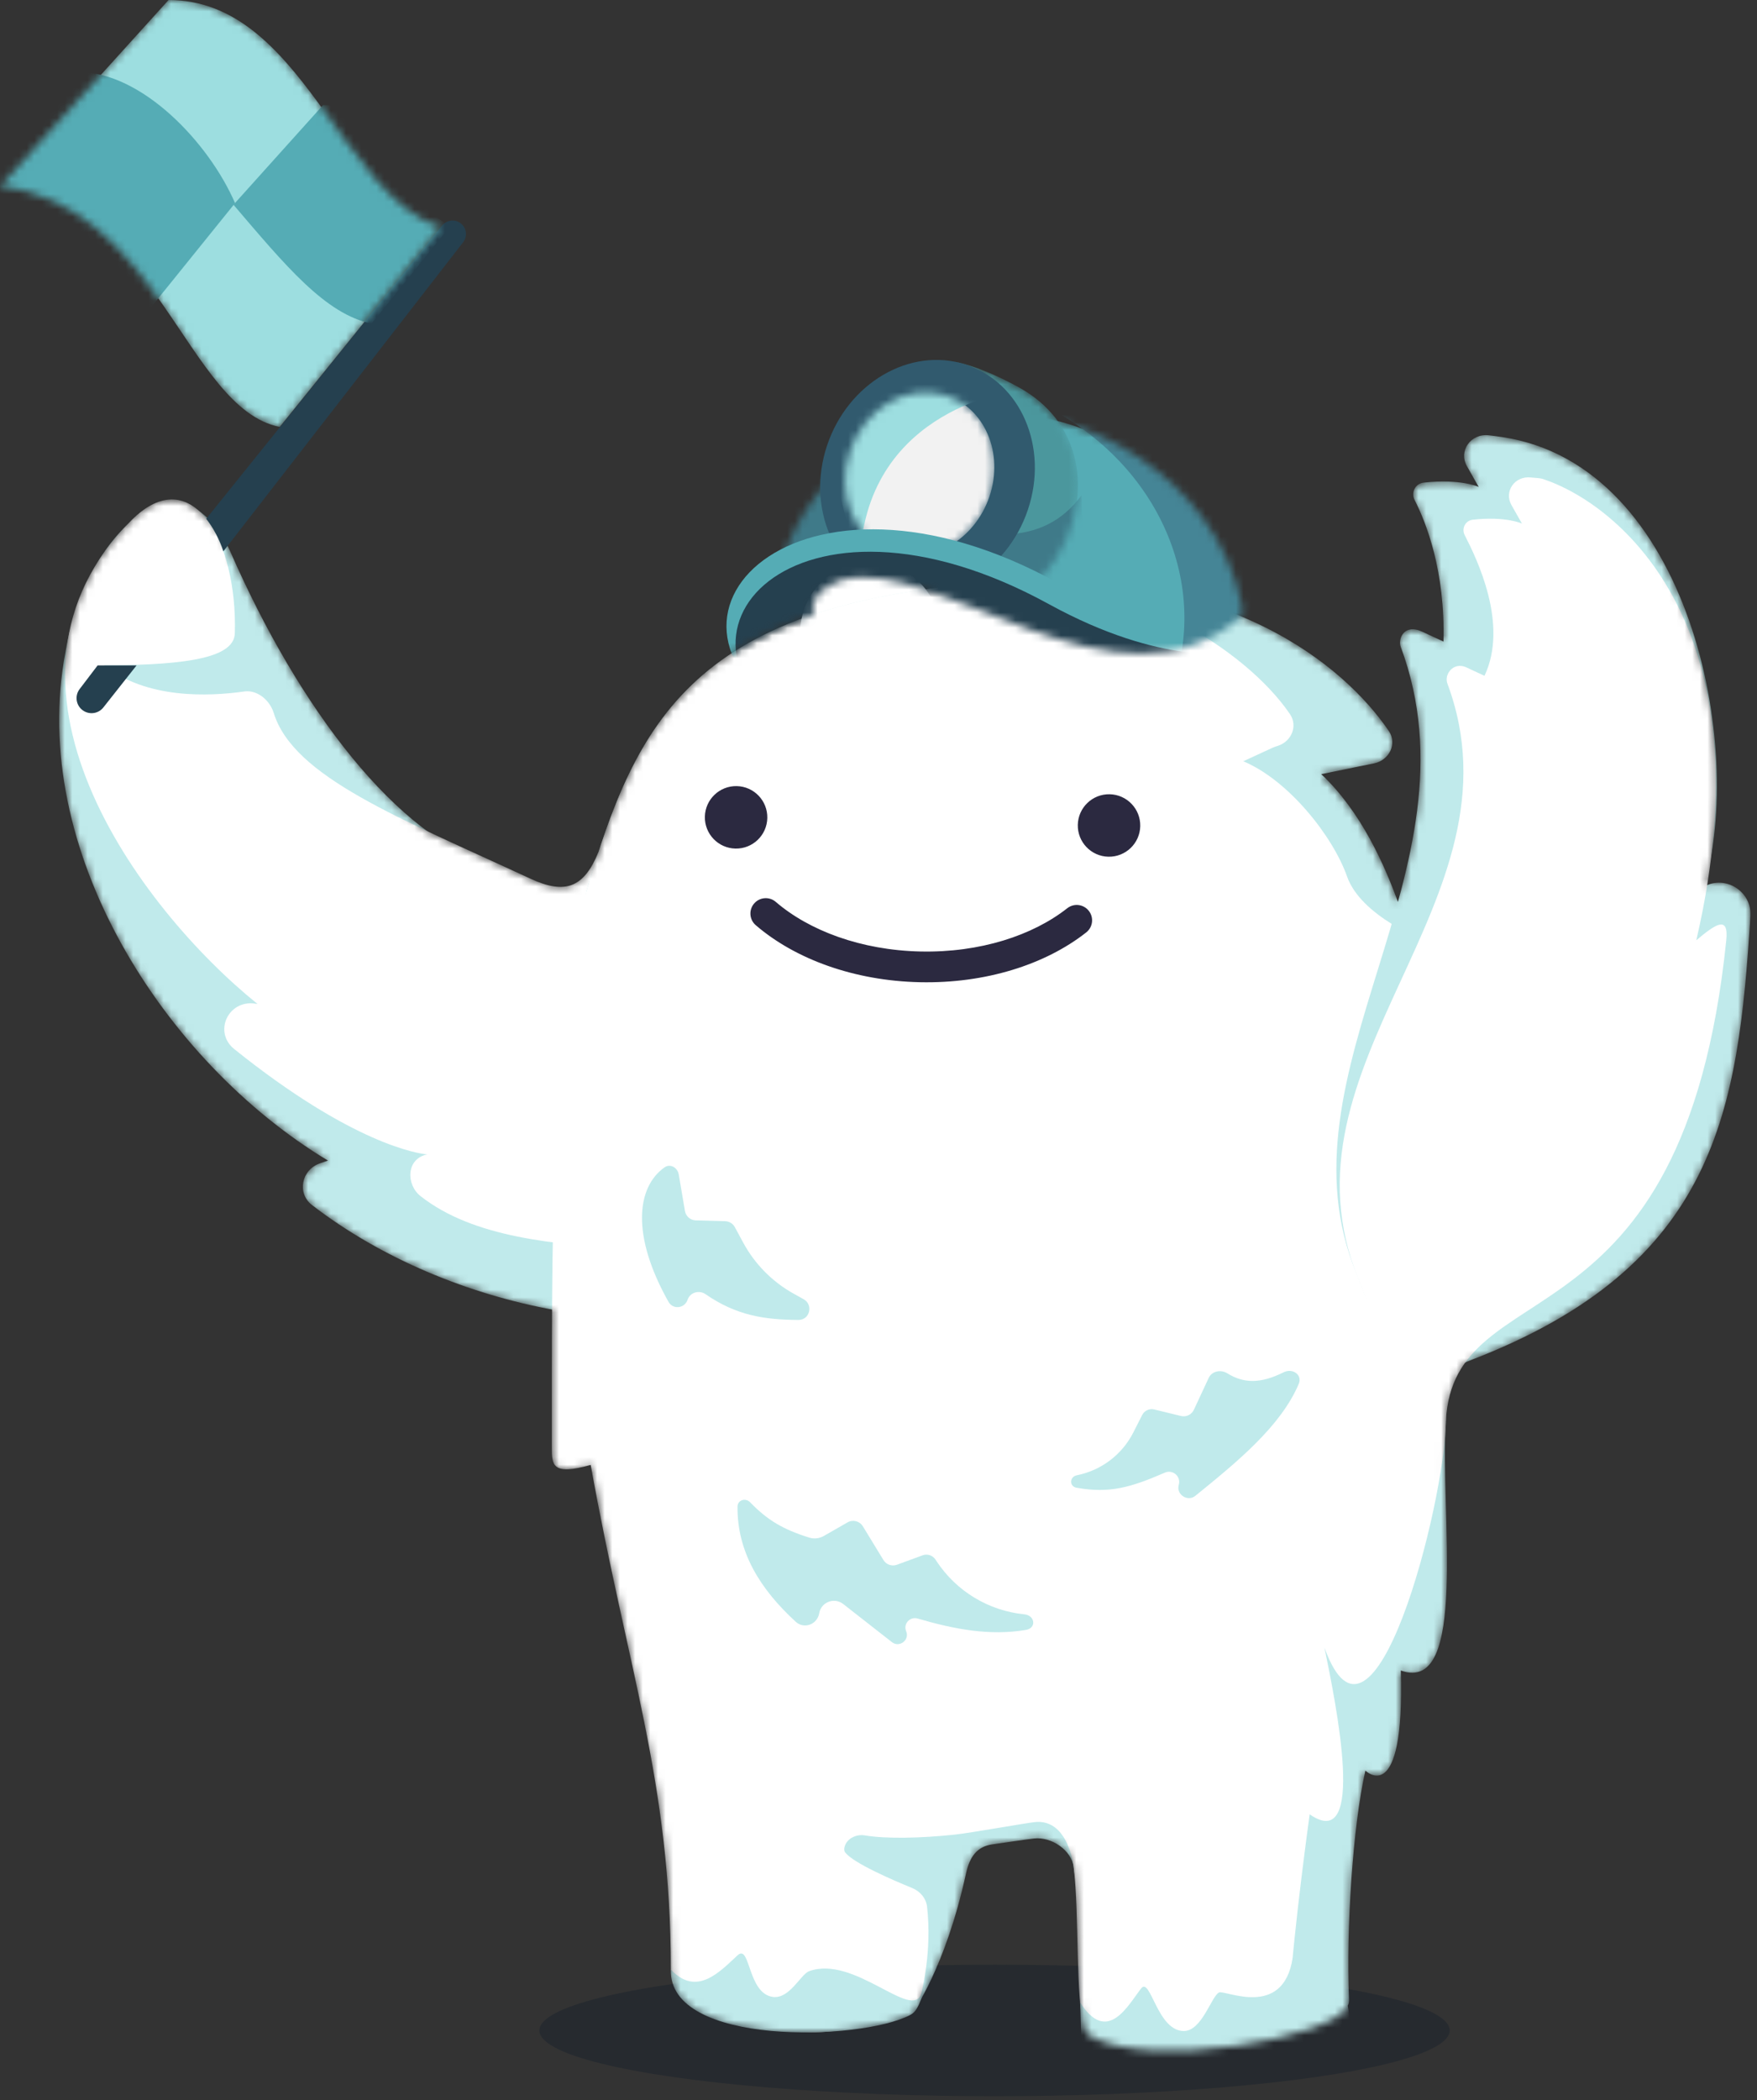 <svg width="231" height="276" viewBox="0 0 231 276" fill="none" xmlns="http://www.w3.org/2000/svg">
<rect x="0" y="0" width="231" height="276" fill="#333333" stroke="none"/>
<g clip-path="url(#clip0_3965_54169)">
<circle cx="9.206" cy="9.206" r="9.206" transform="matrix(-0.98 0.201 0.201 0.98 121.596 72.221)" fill="white"/>
<ellipse opacity="0.5" cx="59.842" cy="8.643" rx="59.842" ry="8.643" transform="matrix(-1 0 0 1 190.598 258.217)" fill="#011224" fill-opacity="0.5"/>
<mask id="mask0_3965_54169" style="mask-type:alpha" maskUnits="userSpaceOnUse" x="7" y="57" width="224" height="213">
<path d="M189.776 84.358L186.982 83.061C184.56 81.944 183.781 84.037 184.155 85.045C188.468 96.634 186.763 107.75 183.789 118.595C181.938 113.431 178.784 106.534 173.705 101.785L180.652 100.369C182.661 99.959 183.737 97.783 182.58 96.091C176.66 87.433 161.519 74.844 132.498 76.48C130.104 76.615 127.824 76.796 125.652 77.021C106.335 79.023 95.505 84.531 88.646 92.502C83.935 97.978 81.097 104.616 78.669 112.078L78.662 112.065C76.768 116.684 74.331 117.651 69.744 115.525C67.677 114.567 65.657 113.646 63.698 112.754L63.698 112.753C61.073 111.558 58.558 110.411 56.185 109.291C46.483 102.138 37.233 88.414 30.318 72.623C29.383 70.488 27.925 68.464 26.186 67.211C23.828 65.038 20.745 64.97 17.321 68.376C16.988 68.707 16.666 69.04 16.354 69.376C15.23 70.494 14.183 71.81 13.238 73.287C10.948 76.692 9.581 80.255 8.961 83.883C8.828 84.487 8.71 85.099 8.606 85.718C3.658 111.634 21.531 139.587 43.112 152.571L42.05 152.94C39.636 153.778 38.998 156.861 41.022 158.421C50.013 165.351 61.28 170.045 72.58 172.153C72.548 177.151 72.55 182.087 72.553 186.814L72.553 186.852C72.553 188.009 72.554 189.153 72.554 190.282C72.554 192.572 72.554 194.011 77.66 192.572C79.158 200.919 80.742 208.097 82.214 214.767C85.482 229.577 88.197 241.884 88.197 258.929C88.198 258.931 88.199 258.932 88.2 258.934C88.011 265.365 98.211 267.387 107.297 267.137C107.479 267.133 107.665 267.127 107.853 267.118C112.797 266.931 117.338 266.076 119.59 264.903C120.342 264.576 120.688 263.864 121.173 262.637C122.641 260.018 125.174 254.659 126.997 246.303C127.465 244.162 128.392 242.685 130.583 242.426C130.763 242.405 131.325 242.322 132.036 242.217L132.038 242.217L132.038 242.217L132.039 242.217C133.326 242.027 135.096 241.767 135.954 241.671C138.217 241.42 140.875 243.183 141.158 245.443L141.159 245.451C141.487 248.078 141.571 251.65 141.654 255.15V255.15C141.723 258.088 141.791 260.974 142.001 263.207L141.998 263.203C142.134 265.16 142.447 267.06 143.274 267.548C151.183 272.218 175.353 267.739 177.167 263.7C177.197 263.644 177.224 263.587 177.25 263.528C177.357 263.279 177.367 263.006 177.355 262.735C176.979 253.633 177.846 240.085 179.511 232.745C179.511 232.745 184.697 237.867 184.169 219.592C190.754 221.969 190.411 209.428 190.099 198.016V198.012C190.008 194.659 189.919 191.403 190.009 188.652C190.056 188.038 190.085 187.474 190.093 186.967L190.091 186.791C190.266 183.534 191.19 181.111 192.641 179.111C192.818 179.023 193 178.945 193.182 178.876C225.883 166.395 228.505 145.783 230.134 120.447C230.332 117.362 227.206 115.222 224.451 116.365C224.691 114.881 224.89 113.434 225.05 112.023C228.24 92.729 220.252 60.918 197.541 57.49C196.992 57.407 196.433 57.333 195.865 57.266L195.812 57.26L195.754 57.254L195.751 57.253C193.331 56.978 191.731 59.314 192.864 61.314L194.408 64.037C194.408 64.037 192.066 62.933 187.192 63.468L187.172 63.47L187.17 63.47C186.049 63.596 185.489 64.786 185.974 65.734C187.498 68.712 190.022 75.092 189.776 84.358Z" fill="#C0EAEB"/>
</mask>
<g mask="url(#mask0_3965_54169)">
<path d="M20.081 66.536C14.601 69.435 10.082 76.865 8.609 85.679C3.661 111.595 21.534 139.547 43.115 152.531L42.052 152.9C39.639 153.739 39.001 156.821 41.024 158.381C59.25 172.428 86.826 177.288 105.068 170.046L65.008 113.799C52.258 110.161 39.314 93.12 30.32 72.584C28.406 68.213 24.299 64.304 20.081 66.536Z" fill="#C0EAEB"/>
<path d="M78.663 112.025L101.372 149.983C105.496 155.234 111.616 168.784 105.06 170.043C98.299 160.549 69.261 168.205 55.286 157.201C53.375 155.696 53.373 152.285 56.174 151.719C56.174 151.719 48.428 151.322 33.524 140.009C32.664 139.356 31.78 138.667 30.873 137.939L30.802 137.883C28.026 135.655 29.984 131.41 33.508 131.9L33.51 131.901L33.855 131.949C18.242 119.369 -3.944 89.491 17.322 68.336C25.181 60.518 31.243 71.004 30.873 83.233C30.782 86.222 25.53 87.439 13.678 87.439C19.256 91.901 27.492 91.542 32.107 90.879C33.826 90.632 35.474 92.034 35.985 93.694C38.584 102.143 52.548 107.513 69.745 115.485C74.332 117.611 76.769 116.645 78.663 112.025Z" fill="white"/>
<path d="M132.498 76.44C161.519 74.804 176.66 87.393 182.58 96.051C183.737 97.743 182.661 99.919 180.653 100.329L173.706 101.744C178.925 106.625 182.111 113.774 183.94 118.978C184.853 121.576 186.932 123.585 189.494 124.593L190.093 186.927C189.287 198.551 193.102 222.777 184.169 219.552C184.697 237.827 179.512 232.705 179.512 232.705C177.846 240.045 176.98 253.593 177.356 262.695C177.367 262.966 177.357 263.239 177.25 263.488C177.005 264.057 176.522 264.497 176.072 264.805C175.934 264.899 175.788 264.972 175.633 265.034C167.844 268.167 151.42 269.291 146.383 267.591C145.841 267.408 145.449 266.973 145.249 266.437C144.001 263.106 141.935 251.608 141.159 245.402C140.876 243.143 138.218 241.38 135.955 241.631C134.622 241.78 131.088 242.326 130.584 242.386C128.393 242.645 127.465 244.122 126.998 246.263C124.282 258.706 119.993 264.503 119.993 264.503C117.533 267.477 94.531 262.691 89.598 259.944C89.239 259.744 88.783 259.637 88.579 259.28C88.565 259.255 88.552 259.228 88.54 259.2C88.337 258.726 88.357 258.187 88.417 257.675C90.706 238.249 79.554 210.326 77.008 184.044C77.008 184.044 72.407 141.835 77.091 117.147C83.679 94.941 90.941 78.783 132.498 76.44Z" fill="#C0EAEB"/>
<path d="M132.498 76.44C148.047 75.564 163.665 85.179 169.585 93.837C170.67 95.424 169.791 97.438 168.02 98.019C167.783 98.096 167.543 98.167 167.317 98.272L163.459 100.05C169.462 102.56 175.267 109.972 177.096 115.176C178.924 120.38 186.932 123.585 189.494 124.593L190.093 186.927C189.926 197.686 180.531 234.315 174.134 216.554C175.67 224.051 179.689 243.659 172.188 238.454C172.188 238.454 170.088 253.537 169.543 262.359C169.406 264.593 168.59 266.832 166.459 267.516C160.065 269.571 146.836 268.639 143.73 267.591C143.187 267.408 142.796 266.973 142.595 266.436C141.347 263.106 141.935 251.608 141.159 245.402C140.876 243.143 139.616 239.077 136.028 239.476C134.695 239.624 127.636 240.895 125.516 241.121C121.103 241.592 116.531 241.698 113.692 241.222C112.606 241.04 111.377 241.607 111.058 242.66C110.972 242.941 110.951 243.249 111.133 243.48C112.229 244.869 117.247 247.046 119.929 248.139C120.982 248.569 121.766 249.5 121.89 250.631C122.528 256.421 121.309 261.455 120.842 263.105C120.734 263.486 120.546 263.84 120.219 264.064C118.548 265.21 113.684 266.613 108.63 267.028C100.437 267.702 97.943 263.43 91.954 262.647C90.782 262.494 89.687 261.882 89.15 260.83C88.851 260.244 88.513 259.565 88.198 258.889C88.198 234.168 82.486 219.413 77.661 192.532C72.554 193.97 72.554 192.532 72.554 190.242C72.554 165.325 72.31 133.262 77.091 117.147C83.679 94.941 90.941 78.784 132.498 76.44Z" fill="white"/>
<path d="M145.718 112.596C143.451 112.547 141.654 110.669 141.703 108.402C141.753 106.136 143.631 104.338 145.897 104.387C148.164 104.437 149.962 106.315 149.912 108.582C149.863 110.848 147.985 112.646 145.718 112.596Z" fill="#2B2940"/>
<path d="M96.687 111.526C94.421 111.477 92.623 109.599 92.672 107.332C92.722 105.066 94.6 103.268 96.867 103.317C99.133 103.367 100.931 105.245 100.881 107.512C100.832 109.778 98.954 111.576 96.687 111.526Z" fill="#2B2940"/>
<path d="M140.313 119.37C141.189 118.68 142.459 118.831 143.149 119.708C143.839 120.584 143.688 121.854 142.812 122.544C137.428 126.782 129.543 129.279 120.933 129.091C112.323 128.904 104.555 126.065 99.361 121.595C98.516 120.868 98.42 119.593 99.148 118.747C99.875 117.902 101.15 117.806 101.996 118.534C106.365 122.294 113.185 124.882 121.021 125.053C128.858 125.224 135.784 122.936 140.313 119.37Z" fill="#2B2940"/>
<path d="M189.778 84.318L186.986 83.022L186.985 83.021C184.563 81.904 183.783 83.997 184.158 85.005C195.104 114.418 167.282 140.782 178.355 167.403C180.855 173.415 183.247 182.604 188.742 181.503C189.464 181.359 190.075 180.906 190.651 180.446C191.192 180.014 191.729 179.636 192.104 179.384C192.436 179.159 192.809 178.979 193.184 178.835C225.885 166.355 228.508 145.743 230.136 120.407C230.345 117.159 226.868 114.959 224.02 116.534C229.475 98.203 222.152 61.165 197.543 57.45C196.994 57.367 196.435 57.292 195.867 57.226L195.819 57.221L195.814 57.22L195.756 57.213L195.753 57.213C193.333 56.938 191.734 59.274 192.866 61.274L192.867 61.276L194.41 63.997C194.41 63.997 192.068 62.893 187.195 63.427L187.175 63.43L187.172 63.43C186.051 63.555 185.491 64.746 185.976 65.694C187.5 68.672 190.024 75.052 189.778 84.318Z" fill="#C0EAEB"/>
<path d="M195.172 88.82L192.679 87.663L192.678 87.663C191.088 87.018 189.832 88.597 190.299 89.852C200.993 118.59 166.818 139.77 178.671 168.268C181.042 173.969 184.501 189.084 190.091 186.773C191.161 166.466 221.3 178.554 226.961 123.579C227.297 120.309 225.623 121.378 223.018 123.579C232.579 82.507 212.994 66.325 202.894 62.967C202.423 62.811 201.905 62.826 201.397 62.767L201.355 62.762L201.35 62.762L201.299 62.756L201.296 62.755C199.135 62.51 197.708 64.596 198.718 66.381L198.719 66.383L200.097 68.811C200.097 68.811 198.006 67.826 193.655 68.303L193.638 68.305L193.635 68.305C192.635 68.417 192.135 69.48 192.568 70.327C194.163 73.443 198.378 82.036 195.172 88.82Z" fill="white"/>
<path d="M106.406 202.088C102.979 201.016 100.918 199.815 98.616 197.438C98.019 196.822 96.972 197.146 96.964 198.004C96.908 203.962 99.926 208.845 104.62 213.147C105.72 214.155 107.451 213.497 107.705 212.026C107.957 210.559 109.684 209.893 110.857 210.81L117.259 215.819C118.25 216.595 119.625 215.544 119.135 214.384C118.73 213.424 119.639 212.427 120.639 212.719C125.568 214.159 130.179 215.013 134.886 214.215C136.291 213.977 136.094 212.309 134.676 212.168C129.974 211.699 125.734 209.136 123.135 205.189L122.99 204.969C122.625 204.414 121.925 204.183 121.301 204.412L117.926 205.651C117.261 205.895 116.517 205.635 116.148 205.031L113.44 200.595C113.021 199.91 112.133 199.681 111.436 200.081L108.313 201.868C107.734 202.2 107.043 202.287 106.406 202.088Z" fill="#C0EAEB"/>
<path d="M89.239 154.365L90.053 159.158C90.171 159.856 90.767 160.373 91.475 160.393L95.346 160.501C95.876 160.516 96.357 160.812 96.61 161.278L97.719 163.328C99.246 166.148 101.548 168.473 104.352 170.029L105.646 170.747C106.964 171.478 106.478 173.486 104.97 173.478C100.439 173.454 96.782 172.87 92.756 170.091C91.918 169.513 90.726 169.853 90.403 170.819C90.017 171.969 88.485 172.154 87.89 171.097C82.992 162.401 83.674 156.031 87.366 153.428C88.123 152.894 89.083 153.452 89.239 154.365Z" fill="#C0EAEB"/>
<path d="M161.365 180.497C163.521 181.836 165.749 181.865 168.764 180.358C169.926 179.777 171.259 180.677 170.754 181.873C168.386 187.486 162.516 192.247 157.187 196.569L157.162 196.59C156.135 197.423 154.605 196.415 154.979 195.145C155.3 194.055 154.195 193.092 153.152 193.545C148.72 195.467 145.901 196.318 141.528 195.528C140.567 195.354 140.61 194.084 141.569 193.895C144.782 193.258 147.524 191.181 149.006 188.261L150.168 185.973C150.463 185.391 151.12 185.089 151.755 185.244L155.267 186.1C155.955 186.267 156.665 185.926 156.964 185.284L158.912 181.097C159.335 180.188 160.513 179.968 161.365 180.497Z" fill="#C0EAEB"/>
<path d="M142 263.163C145.587 268.826 148.321 263.522 150.031 261.336C151.269 259.754 152.153 267.003 155.689 266.932C158.026 266.886 159.273 262.374 160.265 261.868C161.021 261.483 168.701 265.404 169.951 257.33C172.189 258.044 173.843 264.784 177.188 263.615C179.927 275.025 150.788 275.688 142.85 271C142.023 270.512 142.136 265.12 142 263.163Z" fill="#C0EAEB"/>
<path d="M88.201 258.852C91.622 262.502 94.672 259.094 96.98 256.973C98.65 255.438 98.28 262.002 101.607 262.452C103.804 262.75 105.277 259.479 106.367 259.076C112.293 256.89 119.929 265.661 121.129 262.013L121.174 262.596C120.689 263.824 120.342 264.536 119.59 264.863C113.129 268.228 87.834 268.977 88.201 258.852Z" fill="#C0EAEB"/>
</g>
<path d="M58.125 29.644L27.113 68.181C28.023 69.327 28.893 70.964 29.369 72.46L60.894 31.833C61.422 31.153 61.382 30.192 60.8 29.558C60.07 28.762 58.802 28.803 58.125 29.644Z" fill="#25404F"/>
<mask id="mask1_3965_54169" style="mask-type:alpha" maskUnits="userSpaceOnUse" x="79" y="32" width="114" height="55">
<path d="M106.968 80.784C99.572 83.083 94.617 86.957 94.617 86.957L79.736 32.304L192.652 38.555L190.057 85.435L172.429 74.415L163.49 80.796C146.902 95.687 123.318 72.839 110.734 76.213C110.734 76.213 106.042 77.603 106.968 80.784Z" fill="#D9D9D9"/>
</mask>
<g mask="url(#mask1_3965_54169)">
<mask id="mask2_3965_54169" style="mask-type:alpha" maskUnits="userSpaceOnUse" x="101" y="54" width="63" height="34">
<path d="M133.578 54.403C117.929 53.142 105.021 61.959 101.936 77.127C116.316 80.111 146.584 86.313 152.614 87.249C154.829 86.63 163.798 85.56 163.798 85.56C164.188 68.412 148.885 55.637 133.578 54.403Z" fill="#F59797"/>
</mask>
<g mask="url(#mask2_3965_54169)">
<path d="M133.578 54.403C117.929 53.142 105.021 61.959 101.936 77.127C116.316 80.111 146.584 86.313 152.614 87.249C158.645 88.185 162.549 87.286 163.748 86.72C164.874 68.991 149.228 55.664 133.578 54.403Z" fill="#55ACB5"/>
<path d="M154.772 88.341C158.654 73.984 150.329 58.694 134.977 52.264L175.878 58.611L171.077 89.544L154.772 88.341Z" fill="#458596"/>
<path d="M84.59 86.251L83.18 48.218L117.87 47.467L119.28 85.499L84.59 86.251Z" fill="#3F7A89"/>
</g>
<mask id="mask3_3965_54169" style="mask-type:alpha" maskUnits="userSpaceOnUse" x="113" y="47" width="29" height="34">
<path d="M121.884 79.579C114.786 76.728 111.552 67.673 114.938 59.697C117.406 53.885 120.605 48.156 125.982 47.634C128.047 48.087 131.006 49.283 133.94 50.899C150.494 60.018 137.86 85.995 121.884 79.579Z" fill="#0F94C6"/>
</mask>
<g mask="url(#mask3_3965_54169)">
<path d="M121.884 79.579C114.786 76.728 111.552 67.673 114.938 59.697C117.406 53.885 120.605 48.156 125.982 47.634C128.047 48.087 131.006 49.283 133.94 50.899C150.494 60.018 137.86 85.995 121.884 79.579Z" fill="#4B979D"/>
<path d="M142.181 65.104C135.699 73.964 124.657 68.632 122.892 68.671L124.943 83.159L142.836 82.771L142.181 65.104Z" fill="#3F7A89"/>
</g>
<ellipse cx="13.865" cy="15.67" rx="13.865" ry="15.67" transform="matrix(0.952 0.305 -0.318 0.948 113.729 43.669)" fill="#315A6E"/>
<mask id="mask4_3965_54169" style="mask-type:alpha" maskUnits="userSpaceOnUse" x="111" y="51" width="20" height="23">
<ellipse cx="9.644" cy="10.9" rx="9.644" ry="10.9" transform="matrix(0.952 0.305 -0.318 0.948 115.199 49.016)" fill="#F2F2F2"/>
</mask>
<g mask="url(#mask4_3965_54169)">
<ellipse cx="9.644" cy="10.9" rx="9.644" ry="10.9" transform="matrix(0.952 0.305 -0.318 0.948 115.199 49.016)" fill="#F2F2F2"/>
<path d="M105.984 47.965L132.851 51.5C132.851 51.5 112.77 54.115 113.047 75.181L105.984 47.965Z" fill="#9DDEE0"/>
</g>
<path d="M130.212 89.343L104.107 94.463C81.805 80.559 106.041 57.117 140.876 77.64C147.296 81.422 146.982 85.51 156.285 85.885C158.603 85.979 160.252 85.983 161.207 85.967C162.496 85.945 162.517 85.887 161.207 85.967C160.266 86.024 158.64 86.151 156.305 86.413L130.212 89.343Z" fill="#55ACB5"/>
<path d="M105.749 97.366L162.114 85.745C162.114 85.745 152.912 87.642 137.918 79.41C104.402 61.011 83.897 83.742 105.749 97.366Z" fill="#25404F"/>
</g>
<path d="M13.588 92.982L17.953 87.456L12.833 87.456L10.469 90.563C9.803 91.438 9.98 92.688 10.863 93.343C11.72 93.979 12.927 93.819 13.588 92.982Z" fill="#25404F"/>
<mask id="mask5_3965_54169" style="mask-type:alpha" maskUnits="userSpaceOnUse" x="0" y="0" width="58" height="57">
<path d="M57.949 29.877C44.894 25.748 39.724 0 22.161 0L0 24.494C20.703 26.827 24.494 53.654 36.776 56.112L57.949 29.877Z" fill="#9DDEE0"/>
</mask>
<g mask="url(#mask5_3965_54169)">
<path d="M57.949 29.877C44.894 25.748 39.724 0 22.161 0L0 24.494C20.703 26.827 24.494 53.654 36.776 56.112L57.949 29.877Z" fill="#9DDEE0"/>
<path d="M59.32 29.569C52.872 27.53 51.153 13.804 42.478 13.804L30.695 26.91C37.516 34.89 42.795 41.314 48.862 42.528L59.32 29.569Z" fill="#55ACB5"/>
<path d="M30.904 26.695C27.47 18.765 18.684 9.451 10.249 9.451L-3.166 25.463C8.783 26.809 11.595 40.418 18.684 41.837L30.904 26.695Z" fill="#55ACB5"/>
</g>
</g>
<defs>
<clipPath id="clip0_3965_54169">
<rect width="230.143" height="275.502" fill="white"/>
</clipPath>
</defs>
</svg>
